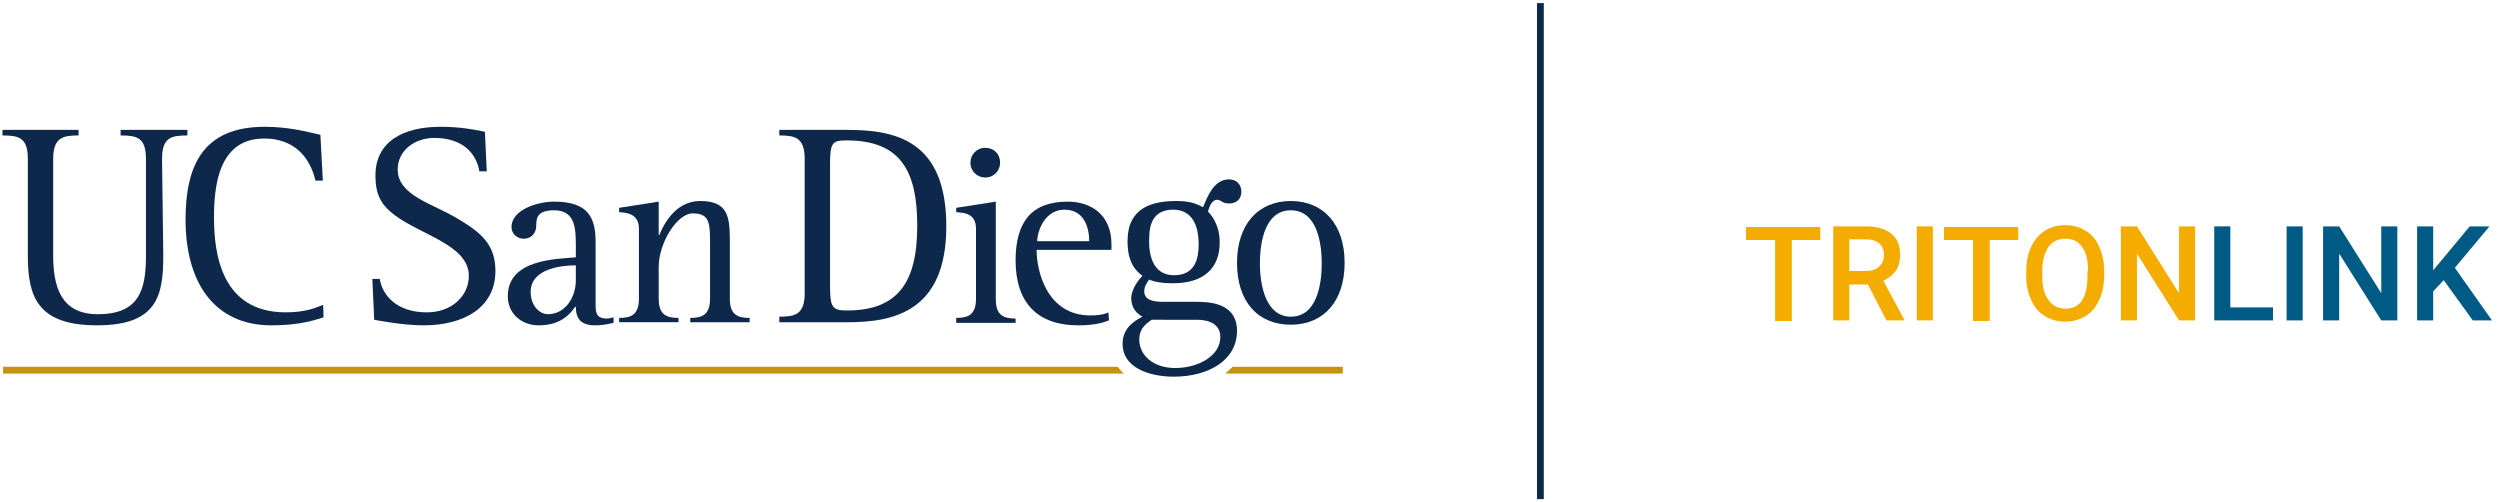 <?xml version="1.0" encoding="utf-8"?>
<!-- Generator: Adobe Illustrator 24.3.0, SVG Export Plug-In . SVG Version: 6.00 Build 0)  -->
<svg version="1.1" id="_x33_color" xmlns="http://www.w3.org/2000/svg" xmlns:xlink="http://www.w3.org/1999/xlink" x="0px" y="0px"
	 viewBox="0 0 404.2 81.2" style="enable-background:new 0 0 404.2 81.2;" xml:space="preserve">
<style type="text/css">
	.st0{fill:#0E284B;}
	.st1{fill:#C89211;}
	.st2{fill:#F5AC00;}
	.st3{fill:#005A86;}
</style>
<g>
	<path class="st0" d="M26.4,41.3c0,6.4-0.9,11.3-10.7,11.3c-9.7,0-11.2-4.7-11.2-11.3V25.7c0-3.5-1.5-3.8-4.1-3.8v-0.9h12.3v0.9
		c-2.5,0-4.1,0.3-4.1,3.8v15.6c0,4.8,1.1,9.5,7.2,9.5c6.7,0,7.8-3.9,7.8-9.5V25.7c0-3.5-1.5-3.8-4.1-3.8v-0.9h10.8v0.9
		c-2.6,0-4.1,0.3-4.1,3.8L26.4,41.3L26.4,41.3z"/>
	<path class="st0" d="M52.3,51.3c-2.3,0.8-4.9,1.3-8.4,1.3c-9.4,0-13.9-7.1-13.9-17.1c0-8.7,2.8-15,12.8-15c3.8,0,6.9,0.8,9,1.3
		l0.4,7.4h-1.2c-0.6-2.6-2.5-6.8-8.3-6.8c-7.5,0-8.1,8-8.1,12.8c0,6,1.3,15.3,11.6,15.3c3.1,0,4.8-0.7,6-1.2
		C52.3,49.3,52.3,51.3,52.3,51.3z"/>
	<path class="st0" d="M77.5,27.7c-0.4-2.5-2.3-5.4-7.3-5.4c-3.1,0-5.9,2-5.9,5.1c0,4.2,5.6,5.5,9.6,7.9c3.7,2.2,6.2,4.1,6.2,8.5
		c0,6-5.2,8.8-11.6,8.8c-3.2,0-6.9-0.7-8-0.9l-0.3-6.6h1.2c0.4,2.5,2.6,5.4,7.6,5.4c4.1,0,6.8-2.7,6.8-5.9c0-5-7.8-6.6-12.1-9.9
		c-2.1-1.6-3-3.3-3-6.3c0-5.6,4.6-7.9,10.5-7.9c3.1,0,5.2,0.4,7.2,0.8l0.3,6.4L77.5,27.7L77.5,27.7z"/>
	<path class="st0" d="M93.1,42.9c-2,0-7.3,0.4-7.3,4.3c0,2.2,1.4,3.6,2.8,3.6c2.7,0,4.5-2.6,4.5-5.5V42.9z M99.2,52.2
		c-0.5,0.1-1.5,0.4-3,0.4c-2.4,0-3.1-1.2-3.1-3H93c-1.3,1.9-3.1,3-5.9,3c-2.9,0-5-2-5-4.7c0-6,7.8-6,11-6.3v-1.6c0-2.9,0-6-3.5-6
		c-2.6,0-2.9,1.1-2.9,2.4c0,1.7-1.2,2.2-2,2.2c-1.1,0-2-0.8-2-1.9c0-2.7,4-4.1,6.9-4.1c5.7,0,6.7,2.8,6.7,6.6v10.3
		c0,1.5,0.5,2,1.8,2c0.4,0,0.8-0.1,1.1-0.2L99.2,52.2L99.2,52.2z"/>
	<path class="st0" d="M100.1,51.4c1.8,0,3.2-0.4,3.2-3.1V37c0-2.5-2-2.6-3.2-2.7v-0.7l6.4-1V38h0.1c0.6-1.5,2.5-5.5,6.6-5.5
		c4.4,0,4.8,2.4,4.8,6.3v9.5c0,2.7,1.4,3.1,3.2,3.1v0.7h-9.6v-0.7c1.8,0,3.2-0.4,3.2-3.1v-8.6c0-3.6,0-5.2-2.8-5.2
		c-2.5,0-5.5,4.7-5.5,8.7v5.1c0,2.7,1.4,3.1,3.2,3.1v0.7h-9.6L100.1,51.4L100.1,51.4z"/>
	<path class="st0" d="M134.2,46.3c0,3.4,0.4,3.9,2.7,3.9c8.1,0,11.4-4.3,11.4-13.7c0-8.6-2.5-13.8-11.4-13.8c-2.3,0-2.7,0.3-2.7,3.9
		V46.3z M126,51.2c2.5,0,4.1-0.3,4.1-3.8V25.7c0-3.5-1.6-3.8-4.1-3.8v-0.9h11c7.8,0,16,1.7,16,15.6c0,13.9-8.7,15.5-16,15.5H126
		L126,51.2L126,51.2z"/>
	<path class="st0" d="M156.9,26.3c0-1.3,1-2.4,2.4-2.4s2.4,1,2.4,2.4c0,1.3-1,2.4-2.4,2.4C158,28.7,156.9,27.7,156.9,26.3
		 M154.6,51.4c1.8,0,3.2-0.4,3.2-3.1V37c0-2.5-1.9-2.6-3.2-2.7v-0.7l6.4-1v15.8c0,2.7,1.4,3.1,3.2,3.1v0.7h-9.6L154.6,51.4
		L154.6,51.4z"/>
	<path class="st0" d="M176.1,39c0-2.2-0.8-5.1-4-5.1c-3.2,0-4.4,3.5-4.4,5.1C167.7,39,176.1,39,176.1,39z M179.3,51.8
		c-1,0.4-2.4,0.8-5,0.8c-6.4,0-10.1-3.5-10.1-10.5c0-6.1,2.5-9.5,8.4-9.5c3.8,0,7.1,2.1,7.1,6.9v0.9h-12.1c0,3.5,1.7,10.6,8.7,10.6
		c1,0,2.1-0.1,2.9-0.5L179.3,51.8L179.3,51.8z"/>
	<path class="st0" d="M189.8,44.5c3.5,0,4-2.8,4-5c0-3.1-1.1-5.6-4.1-5.6c-3.3,0-3.9,2.4-3.9,4.8C185.7,41.9,186.8,44.5,189.8,44.5
		 M186.2,51.7c-0.8,0.6-2,1.3-2,3.2c0,2.5,2.2,4.6,5.8,4.6c3.8,0,7.3-2,7.3-5c0-2.1-1.8-2.8-3.8-2.8L186.2,51.7L186.2,51.7z
		 M193.4,48.8c2,0,6.6,0.1,6.6,4.7c0,4.8-4.7,7.4-10.2,7.4c-4.1,0-8.3-1.5-8.3-5.3c0-2.6,1.9-3.7,3.2-4.4c-0.7-0.4-1.8-1.2-1.8-3
		c0-1.5,1.3-3.1,1.8-3.6c-1-0.8-2.4-2-2.4-5.6c0-5.4,3.9-6.5,7.9-6.5c1.9,0,3,0.3,4.3,1c0.7-1.6,1.7-4.5,4.2-4.5c1.2,0,2,0.8,2,2
		c0,1.1-0.7,1.9-2,1.9c-1.1,0-1.3-0.6-1.9-0.6c-0.9,0-1.3,1.2-1.5,1.9c0.5,0.5,1.9,2.1,1.9,5c0,4.2-2.6,6.6-7.6,6.6
		c-1.7,0-2.9-0.2-3.8-0.6c-0.2,0.3-0.8,1-0.8,1.9c0,1.7,2.1,1.7,3.4,1.7H193.4z"/>
	<path class="st0" d="M208.7,51.2c4.2,0,5-5.2,5-8.6s-0.8-8.6-5-8.6s-5,5.2-5,8.6S204.6,51.2,208.7,51.2 M200,42.5
		c0-6.2,3.4-10,8.7-10s8.7,3.8,8.7,10s-3.4,10-8.7,10C203.4,52.5,200,48.8,200,42.5"/>
	<path class="st1" d="M180.7,59.3H0.5v1.1h181.2C181.3,60,181,59.7,180.7,59.3"/>
	<path class="st1" d="M217.1,59.3h-17.8c-0.4,0.4-0.8,0.7-1.2,1.1h19V59.3z"/>
</g>
<rect x="248.5" y="0.5" class="st0" width="1.1" height="80.2"/>
<path class="st2" d="M294.4,38.8h-4.7v13.1H287V38.8h-4.7v-2.1h12V38.8z"/>
<path class="st2" d="M302,46H299v5.8h-2.6V36.6h5.3c1.8,0,3.1,0.4,4.1,1.2c1,0.8,1.4,1.9,1.4,3.4c0,1-0.2,1.9-0.7,2.6
	c-0.5,0.7-1.2,1.2-2,1.6l3.4,6.3v0.1H305L302,46z M299,43.8h2.7c0.9,0,1.6-0.2,2.1-0.7c0.5-0.4,0.8-1.1,0.8-1.8
	c0-0.8-0.2-1.4-0.7-1.9c-0.5-0.4-1.2-0.7-2.1-0.7H299V43.8z"/>
<path class="st2" d="M312.5,51.8h-2.6V36.6h2.6V51.8z"/>
<path class="st2" d="M326.4,38.8h-4.7v13.1H319V38.8h-4.7v-2.1h12V38.8z"/>
<path class="st2" d="M340.2,44.6c0,1.5-0.3,2.8-0.8,3.9c-0.5,1.1-1.2,2-2.2,2.6c-1,0.6-2.1,0.9-3.3,0.9c-1.2,0-2.3-0.3-3.3-0.9
	c-1-0.6-1.7-1.5-2.2-2.6c-0.5-1.1-0.8-2.4-0.8-3.8v-0.9c0-1.5,0.3-2.8,0.8-3.9c0.5-1.1,1.3-2,2.2-2.6c1-0.6,2.1-0.9,3.3-0.9
	s2.3,0.3,3.3,0.9s1.7,1.4,2.2,2.6c0.5,1.1,0.8,2.4,0.8,3.9V44.6z M337.6,43.8c0-1.7-0.3-3-1-3.9c-0.6-0.9-1.5-1.3-2.7-1.3
	c-1.1,0-2,0.4-2.7,1.3c-0.6,0.9-1,2.2-1,3.8v0.9c0,1.7,0.3,3,1,3.9c0.6,0.9,1.6,1.4,2.7,1.4c1.2,0,2.1-0.4,2.7-1.3
	c0.6-0.9,0.9-2.2,0.9-3.9V43.8z"/>
<path class="st2" d="M354.9,51.8h-2.6L345.5,41v10.8h-2.6V36.6h2.6l6.8,10.8V36.6h2.6V51.8z"/>
<path class="st3" d="M360.6,49.7h6.9v2.1H358V36.6h2.6V49.7z"/>
<path class="st3" d="M372.3,51.8h-2.6V36.6h2.6V51.8z"/>
<path class="st3" d="M387.6,51.8H385L378.2,41v10.8h-2.6V36.6h2.6l6.8,10.8V36.6h2.6V51.8z"/>
<path class="st3" d="M395.1,45.3l-1.7,1.8v4.7h-2.6V36.6h2.6v7.1l1.5-1.8l4.4-5.3h3.2l-5.6,6.7l6,8.5h-3.1L395.1,45.3z"/>
</svg>

